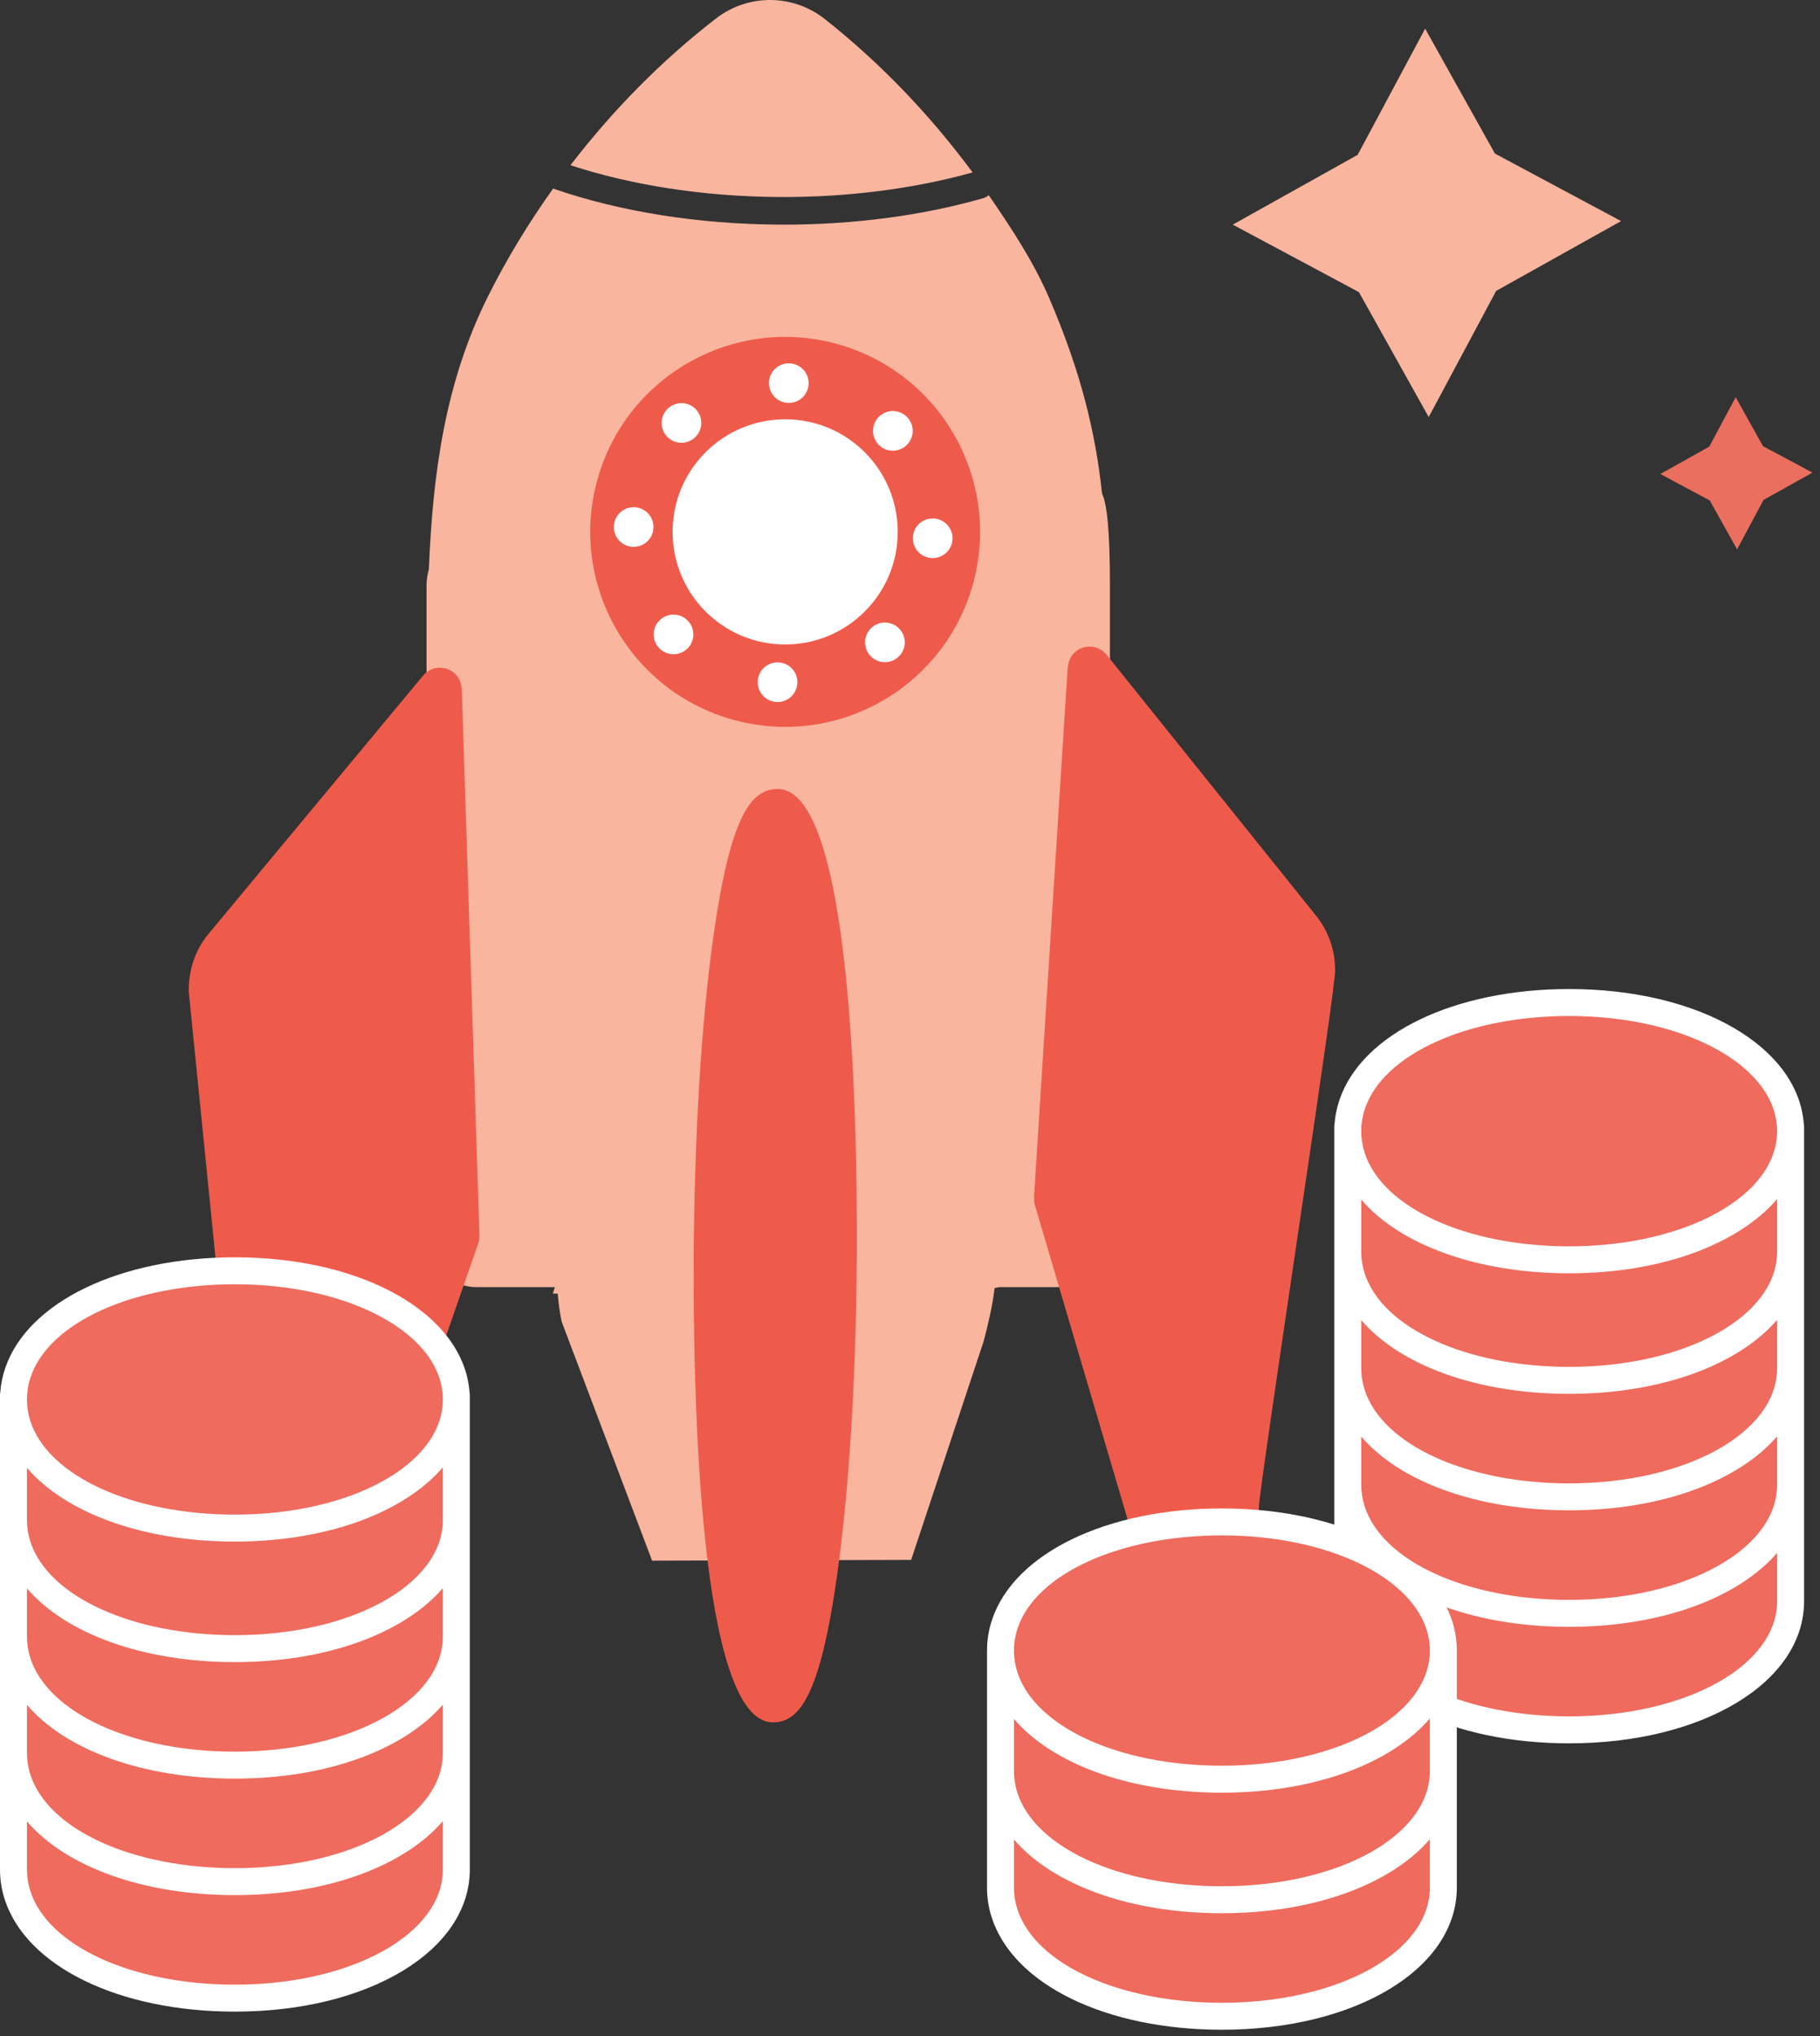 <svg width="135" height="151" viewBox="0 0 135 151" fill="none" xmlns="http://www.w3.org/2000/svg">
<rect x="0" y="0" width="135" height="151" fill="#333333" stroke="none"/>
<path d="M72.141 12.786C68.993 8.526 65.308 4.676 61.187 1.418C58.821 -0.455 55.499 -0.474 53.111 1.37C49.074 4.489 45.447 8.175 42.315 12.254C46.923 13.759 52.258 14.578 57.815 14.61C62.836 14.638 67.802 14.003 72.141 12.786Z" fill="#F9B59E"/>
<path d="M81.745 36.598C81.27 32.148 80.216 27.675 77.843 22.144C76.672 19.415 75.019 16.916 73.336 14.469C73.229 14.567 73.103 14.647 72.955 14.69C68.456 15.986 63.313 16.666 58.067 16.659C57.98 16.659 57.892 16.657 57.804 16.657C51.776 16.623 45.98 15.697 41.027 13.985C39.234 16.5 37.618 19.144 36.232 21.907C33.054 28.24 32.106 34.953 31.811 42.208C31.71 42.593 31.639 42.99 31.639 43.407V50.047L31.607 51.104C31.605 51.172 31.629 51.232 31.639 51.296V91.715C31.639 93.778 33.311 95.451 35.375 95.451H41.154L41.006 95.928H41.37C41.424 96.636 41.524 97.338 41.663 98.013L48.37 115.736L67.586 115.678L72.957 99.484C73.25 98.385 73.612 96.911 73.774 95.522C73.886 95.499 73.998 95.472 74.111 95.451H78.592C80.656 95.451 82.328 93.778 82.328 91.715V43.407C82.328 39.35 82.116 37.388 81.745 36.598Z" fill="#F9B59E"/>
<path d="M57.7 58.511C57.694 58.511 57.688 58.511 57.682 58.511C55.738 58.511 54.18 60.4 52.901 69.552C52.019 75.846 51.509 84.203 51.459 93.085C51.402 103.49 51.857 127.693 57.314 127.724C57.32 127.724 57.326 127.724 57.332 127.724C59.276 127.724 60.833 125.835 62.111 116.683C62.993 110.389 63.504 102.031 63.553 93.151C63.61 82.746 63.157 58.542 57.7 58.511Z" fill="#EF5B4B"/>
<path d="M97.59 67.867L82.084 48.557C81.524 47.86 80.504 47.747 79.803 48.307C79.433 48.605 79.24 49.031 79.212 49.471L79.199 49.47L76.698 88.798L76.712 88.799C76.701 88.984 76.706 89.172 76.762 89.36L85.395 118.619C85.599 119.305 86.226 119.778 86.943 119.781C86.951 119.781 86.959 119.781 86.967 119.781C90.8 119.781 93.368 114.894 93.384 111.678C93.428 110.789 94.836 101.263 96.077 92.859C98.085 79.285 99.029 72.796 99.033 71.953C99.041 70.461 98.524 69.005 97.59 67.867Z" fill="#EF5B4B"/>
<path d="M35.564 91.615L34.253 51.083L34.237 51.084C34.223 50.636 34.04 50.197 33.669 49.888C32.981 49.317 31.958 49.409 31.384 50.099L15.49 69.227C14.53 70.368 13.997 71.819 13.997 73.482L18.08 114.14C18.06 117.672 20.919 120.56 24.45 120.58C24.453 120.58 24.456 120.58 24.459 120.58C25.151 120.58 25.764 120.144 25.992 119.491L35.475 92.2C35.542 92.007 35.566 91.809 35.559 91.615L35.564 91.615Z" fill="#EF5B4B"/>
<path d="M72.25 43.012C74.22 35.275 69.546 27.405 61.809 25.434C54.072 23.464 46.202 28.139 44.231 35.876C42.261 43.613 46.936 51.482 54.673 53.453C62.41 55.423 70.279 50.749 72.25 43.012Z" fill="#EF5B4B"/>
<path d="M70.426 39.132C69.994 38.449 69.085 38.242 68.396 38.673C67.713 39.106 67.507 40.016 67.937 40.701L67.939 40.703C68.218 41.145 68.697 41.387 69.186 41.387C69.454 41.387 69.725 41.315 69.966 41.161C70.654 40.73 70.859 39.82 70.426 39.132Z" fill="white"/>
<path d="M48.248 38.298C47.816 37.614 46.907 37.407 46.218 37.839C45.535 38.272 45.329 39.181 45.759 39.867C45.968 40.2 46.295 40.431 46.677 40.518C46.788 40.543 46.897 40.554 47.006 40.554C47.281 40.554 47.551 40.477 47.79 40.328C48.473 39.895 48.679 38.985 48.248 38.298Z" fill="white"/>
<path d="M67.474 31.171C67.266 30.838 66.939 30.607 66.555 30.52C66.169 30.431 65.775 30.499 65.444 30.71C65.111 30.92 64.882 31.246 64.795 31.628C64.707 32.011 64.775 32.406 64.985 32.738C65.194 33.071 65.521 33.302 65.905 33.388C66.014 33.413 66.123 33.425 66.232 33.425C66.507 33.425 66.777 33.348 67.014 33.198C67.347 32.988 67.576 32.661 67.663 32.28C67.751 31.898 67.683 31.504 67.474 31.171Z" fill="white"/>
<path d="M51.202 46.264C50.994 45.931 50.667 45.7 50.283 45.612C49.505 45.435 48.703 45.927 48.521 46.722C48.435 47.105 48.503 47.499 48.713 47.831C48.923 48.164 49.249 48.395 49.634 48.482C49.742 48.505 49.851 48.518 49.96 48.518C50.235 48.518 50.505 48.441 50.742 48.291C51.075 48.081 51.305 47.754 51.392 47.373C51.479 46.991 51.411 46.597 51.202 46.264Z" fill="white"/>
<path d="M59.755 27.628C59.324 26.942 58.411 26.74 57.724 27.167C57.041 27.599 56.835 28.509 57.267 29.196C57.546 29.639 58.025 29.881 58.514 29.881C58.781 29.881 59.053 29.808 59.294 29.655H59.296C59.979 29.223 60.185 28.313 59.755 27.628Z" fill="white"/>
<path d="M58.92 49.804C58.489 49.12 57.577 48.912 56.892 49.346C56.205 49.777 55.999 50.687 56.431 51.373C56.641 51.706 56.968 51.938 57.35 52.024C57.459 52.049 57.57 52.062 57.678 52.062C57.952 52.062 58.221 51.984 58.459 51.834C59.146 51.402 59.354 50.492 58.92 49.804Z" fill="white"/>
<path d="M65.965 46.203C65.579 46.113 65.185 46.182 64.854 46.393C64.521 46.602 64.292 46.929 64.205 47.31C64.118 47.693 64.185 48.087 64.395 48.419C64.603 48.752 64.929 48.983 65.313 49.071C65.422 49.095 65.531 49.107 65.64 49.107C66.309 49.107 66.919 48.644 67.076 47.963V47.961C67.254 47.17 66.755 46.381 65.965 46.203Z" fill="white"/>
<path d="M58.241 47.793C62.852 47.793 66.591 44.055 66.591 39.444C66.591 34.832 62.852 31.094 58.241 31.094C53.629 31.094 49.891 34.832 49.891 39.444C49.891 44.055 53.629 47.793 58.241 47.793Z" fill="white"/>
<path d="M51.792 30.581C51.584 30.248 51.257 30.017 50.873 29.93C50.099 29.753 49.293 30.245 49.111 31.041C48.932 31.831 49.432 32.621 50.222 32.799C50.331 32.824 50.441 32.836 50.55 32.836C50.825 32.836 51.095 32.758 51.332 32.609C51.665 32.399 51.895 32.072 51.982 31.688C52.069 31.307 52.002 30.914 51.792 30.581Z" fill="white"/>
<path d="M116.395 74.344C108.228 74.346 101.812 77.466 100.308 81.874C100.086 82.52 99.971 83.19 99.971 83.884C99.971 83.966 99.971 84.08 99.971 84.213C99.971 85.828 99.971 90.946 99.971 92.524C99.971 92.6 99.971 92.702 99.971 92.823C99.971 94.409 99.971 99.577 99.971 101.163C99.971 101.239 99.971 101.342 99.971 101.463C99.971 103.048 99.971 108.217 99.971 109.802C99.971 109.878 99.971 109.981 99.971 110.102C99.971 111.808 99.971 117.668 99.971 118.741C99.971 119.399 100.074 120.039 100.272 120.652C101.715 125.113 108.167 128.281 116.395 128.281C125.758 128.281 132.82 124.181 132.82 118.741C132.82 117.668 132.82 111.808 132.82 110.102C132.82 109.981 132.82 109.878 132.82 109.802C132.82 108.217 132.82 103.048 132.82 101.463C132.82 101.342 132.82 101.239 132.82 101.163C132.82 99.577 132.82 94.409 132.82 92.823C132.82 92.702 132.82 92.6 132.82 92.524C132.82 90.946 132.82 85.828 132.82 84.213C132.82 84.08 132.82 83.966 132.82 83.884C132.82 78.447 125.758 74.344 116.395 74.344Z" fill="#EF6B5D"/>
<path d="M133.8 83.355C133.374 77.611 126.034 73.344 116.396 73.344C107.881 73.346 101.035 76.644 99.361 81.55C99.16 82.139 99.036 82.743 98.99 83.353C98.978 83.418 98.971 83.484 98.971 83.552V83.884V84.216V92.523V92.823V101.163V101.462V109.802V110.102V118.741C98.971 119.494 99.089 120.24 99.321 120.96C100.931 125.937 107.792 129.281 116.396 129.281C126.329 129.281 133.819 124.75 133.819 118.741V110.102V109.802V101.462V101.163V92.823V92.523V84.216V83.884V83.552C133.819 83.485 133.812 83.418 133.8 83.355ZM131.819 92.523V92.823C131.819 97.612 125.044 101.363 116.396 101.363C108.783 101.363 102.545 98.511 101.224 94.426C101.056 93.906 100.971 93.367 100.971 92.823V92.523V88.958C103.85 92.314 109.569 94.424 116.396 94.424C123.27 94.424 128.958 92.248 131.819 88.92V92.523ZM101.254 82.197C102.63 78.164 108.856 75.346 116.396 75.344C125.044 75.344 131.819 79.096 131.819 83.884C131.819 88.673 125.044 92.424 116.396 92.424C108.783 92.424 102.545 89.572 101.224 85.488C101.056 84.968 100.971 84.428 100.971 83.884C100.971 83.314 101.066 82.747 101.254 82.197ZM131.819 118.741C131.819 123.53 125.044 127.281 116.396 127.281C108.783 127.281 102.545 124.429 101.224 120.345C101.056 119.825 100.971 119.285 100.971 118.741V115.175C103.85 118.531 109.569 120.642 116.396 120.642C123.26 120.642 128.954 118.477 131.819 115.157V118.741ZM131.819 109.802V110.102C131.819 114.891 125.044 118.642 116.396 118.642C108.783 118.642 102.545 115.79 101.224 111.706C101.056 111.185 100.971 110.645 100.971 110.102V109.802V106.536C103.85 109.892 109.569 112.002 116.396 112.002C123.26 112.002 128.954 109.837 131.819 106.517V109.802ZM131.819 101.163V101.462C131.819 106.251 125.044 110.002 116.396 110.002C108.783 110.002 102.545 107.15 101.224 103.066C101.056 102.546 100.971 102.006 100.971 101.462V101.163V97.897C103.85 101.253 109.569 103.363 116.396 103.363C123.26 103.363 128.954 101.198 131.819 97.878V101.163Z" fill="white"/>
<path d="M120.244 16.395L110.981 21.571L105.975 30.927L100.799 21.664L91.443 16.658L100.706 11.482L105.712 2.126L110.888 11.389L120.244 16.395Z" fill="#F9B59E"/>
<path d="M134.439 35.047L130.811 37.075L128.85 40.74L126.822 37.112L123.157 35.151L126.785 33.123L128.746 29.459L130.774 33.087L134.439 35.047Z" fill="#EB6F5E"/>
<path d="M90.636 112.861C82.469 112.863 76.053 115.983 74.549 120.391C74.328 121.036 74.212 121.707 74.212 122.401C74.212 122.482 74.212 122.597 74.212 122.729C74.212 124.344 74.212 129.463 74.212 131.04C74.212 131.116 74.212 131.219 74.212 131.34C74.212 133.046 74.212 138.906 74.212 139.979C74.212 140.637 74.315 141.276 74.513 141.89C75.956 146.351 82.408 149.519 90.636 149.519C99.999 149.519 107.061 145.419 107.061 139.979C107.061 138.906 107.061 133.046 107.061 131.34C107.061 131.219 107.061 131.116 107.061 131.04C107.061 129.463 107.061 124.344 107.061 122.729C107.061 122.597 107.061 122.482 107.061 122.401C107.061 116.963 99.999 112.861 90.636 112.861Z" fill="#EF6B5D"/>
<path d="M108.061 122.069H108.053C107.782 116.226 100.386 111.861 90.637 111.861C82.122 111.863 75.276 115.162 73.603 120.067C73.38 120.72 73.251 121.392 73.22 122.069L73.216 122.401H73.212V131.04V131.34V139.979C73.212 140.732 73.33 141.478 73.562 142.198C75.172 147.175 82.033 150.52 90.637 150.52C100.57 150.52 108.061 145.988 108.061 139.979V131.34V131.04V122.401H108.057L108.061 122.069ZM75.495 120.713C76.871 116.681 83.098 113.863 90.637 113.861C99.285 113.861 106.061 117.612 106.061 122.401C106.061 127.189 99.285 130.941 90.637 130.941C83.024 130.941 76.786 128.088 75.465 124.005C75.297 123.484 75.212 122.944 75.212 122.401C75.212 121.832 75.308 121.264 75.495 120.713ZM106.061 139.979C106.061 144.768 99.285 148.52 90.637 148.52C83.024 148.52 76.786 145.667 75.465 141.583C75.297 141.062 75.212 140.523 75.212 139.979V136.413C78.091 139.769 83.81 141.88 90.637 141.88C97.501 141.88 103.195 139.715 106.061 136.395V139.979ZM106.061 131.34C106.061 136.128 99.285 139.88 90.637 139.88C83.024 139.88 76.786 137.027 75.465 132.944C75.297 132.423 75.212 131.884 75.212 131.34V131.04V127.474C78.091 130.83 83.81 132.941 90.637 132.941C97.509 132.941 103.198 130.767 106.061 127.44V131.04V131.34Z" fill="white"/>
<path d="M17.424 94.239C9.257 94.241 2.841 97.361 1.337 101.769C1.115 102.415 1 103.085 1 103.779C1 103.861 1 103.975 1 104.108C1 105.723 1 110.842 1 112.419C1 112.495 1 112.598 1 112.718C1 114.304 1 119.472 1 121.058C1 121.134 1 121.237 1 121.358C1 122.943 1 128.112 1 129.697C1 129.773 1 129.876 1 129.997C1 131.703 1 137.563 1 138.636C1 139.295 1.103 139.934 1.301 140.547C2.744 145.008 9.196 148.176 17.424 148.176C26.787 148.176 33.849 144.076 33.849 138.636C33.849 137.563 33.849 131.703 33.849 129.997C33.849 129.876 33.849 129.773 33.849 129.697C33.849 128.112 33.849 122.943 33.849 121.358C33.849 121.237 33.849 121.134 33.849 121.058C33.849 119.472 33.849 114.304 33.849 112.718C33.849 112.598 33.849 112.495 33.849 112.419C33.849 110.842 33.849 105.723 33.849 104.108C33.849 103.975 33.849 103.861 33.849 103.779C33.849 98.342 26.787 94.239 17.424 94.239Z" fill="#EF6B5D"/>
<path d="M34.829 103.249C34.403 97.506 27.064 93.239 17.424 93.239C8.909 93.242 2.064 96.54 0.391 101.444C0.189 102.032 0.065 102.637 0.02 103.249C0.007 103.313 0 103.379 0 103.447V103.779V104.111V112.419V112.718V121.058V121.358V129.698V129.997V138.636C0 139.391 0.117 140.137 0.35 140.855C1.96 145.832 8.821 149.176 17.424 149.176C27.357 149.176 34.849 144.645 34.849 138.636V129.997V129.698V121.358V121.058V112.718V112.419V104.111V103.779V103.447C34.849 103.38 34.842 103.313 34.829 103.249ZM32.849 112.419V112.718C32.849 117.507 26.073 121.258 17.424 121.258C9.812 121.258 3.573 118.406 2.252 114.322C2.085 113.804 2 113.264 2 112.718V112.419V108.853C4.88 112.209 10.598 114.319 17.424 114.319C24.298 114.319 29.987 112.143 32.849 108.815V112.419ZM2.283 102.092C3.659 98.059 9.885 95.242 17.424 95.239C26.073 95.239 32.849 98.991 32.849 103.779C32.849 108.568 26.073 112.319 17.424 112.319C9.812 112.319 3.573 109.467 2.252 105.383C2.085 104.865 2 104.325 2 103.779C2 103.207 2.095 102.641 2.283 102.092ZM32.849 138.636C32.849 143.425 26.073 147.176 17.424 147.176C9.812 147.176 3.573 144.324 2.252 140.24C2.085 139.722 2 139.182 2 138.636V135.071C4.88 138.427 10.598 140.537 17.424 140.537C24.289 140.537 29.983 138.372 32.849 135.052V138.636ZM32.849 129.698V129.997C32.849 134.786 26.073 138.537 17.424 138.537C9.812 138.537 3.573 135.685 2.252 131.6C2.085 131.082 2 130.543 2 129.997V129.698V126.432C4.88 129.788 10.598 131.898 17.424 131.898C24.289 131.898 29.983 129.733 32.849 126.413V129.698ZM32.849 121.058V121.358C32.849 126.146 26.073 129.898 17.424 129.898C9.812 129.898 3.574 127.045 2.252 122.961C2.085 122.443 2 121.903 2 121.358V121.058V117.792C4.88 121.148 10.598 123.258 17.424 123.258C24.289 123.258 29.983 121.093 32.849 117.773V121.058Z" fill="white"/>
</svg>
